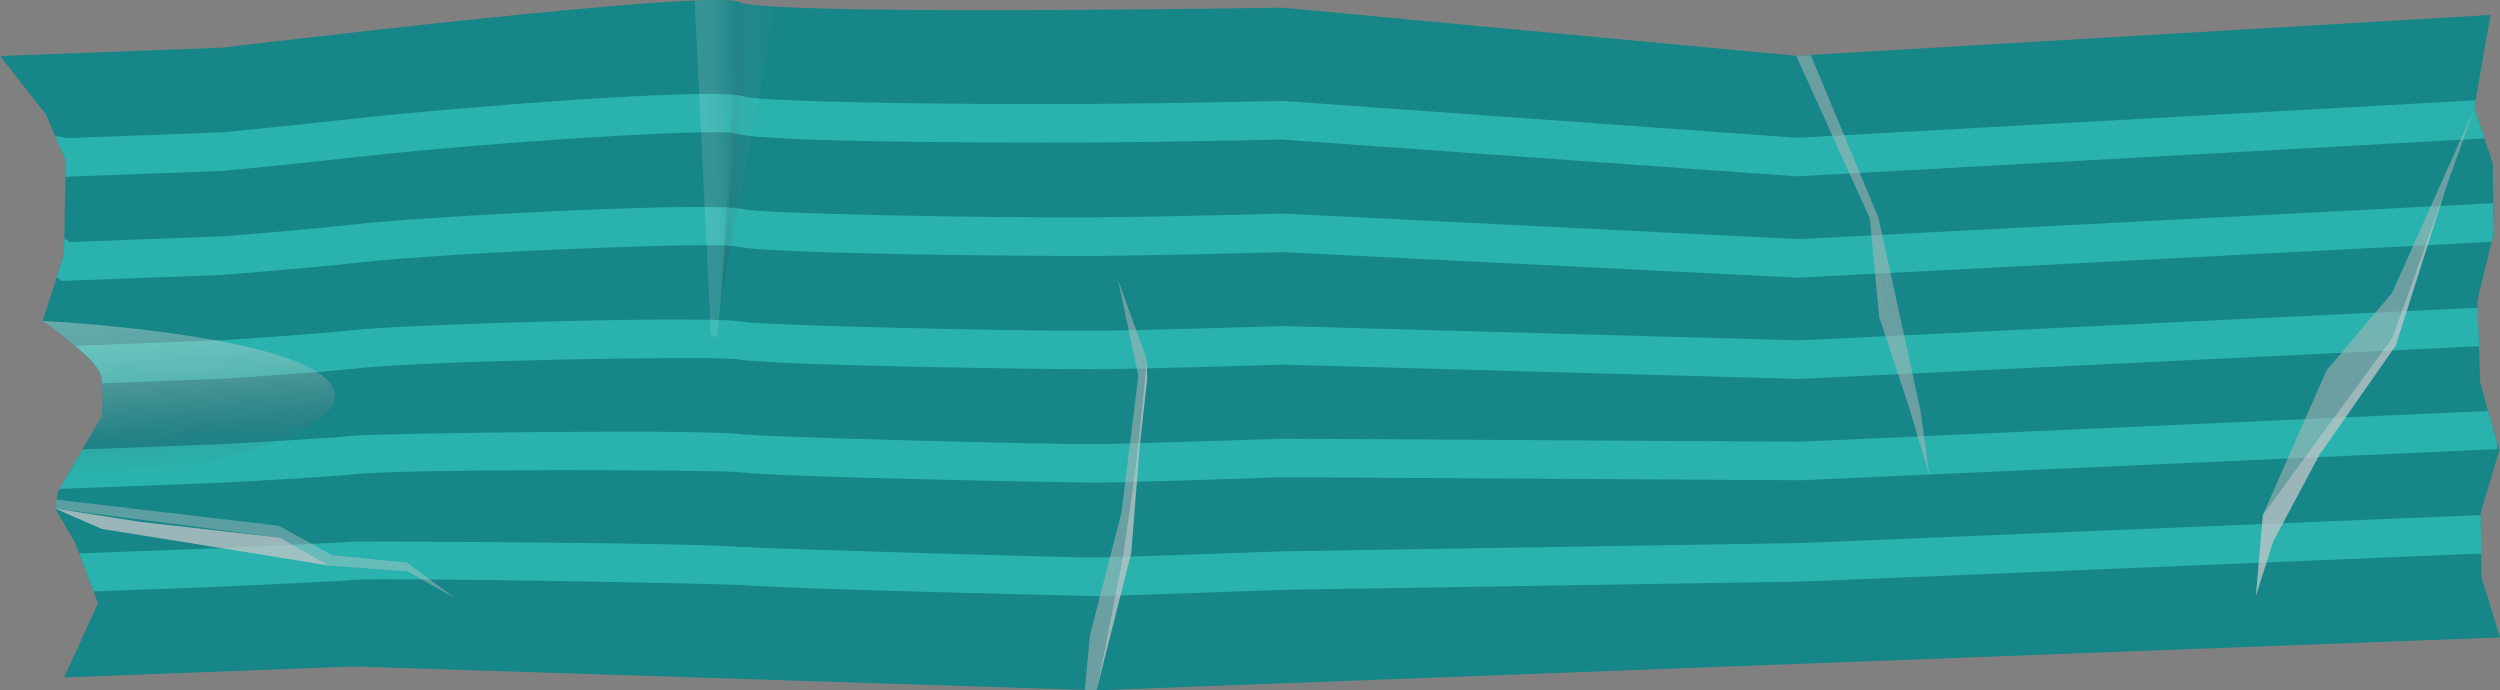 <?xml version="1.0" encoding="UTF-8"?><svg xmlns="http://www.w3.org/2000/svg" xmlns:xlink="http://www.w3.org/1999/xlink" viewBox="0 0 503.6 139.05"><rect x="0" y="0" width="503.6" height="139.05" fill="#808080" stroke="none"/><defs><style>.i{opacity:.85;}.j{opacity:.54;}.j,.k,.l,.m{mix-blend-mode:overlay;}.j,.n{fill:#bcbec0;}.k{fill:url(#e);opacity:.56;}.o{opacity:.76;}.o,.p,.n{mix-blend-mode:multiply;}.o,.m{fill:#d1d3d4;}.l{fill:url(#c);opacity:.21;}.p{fill:url(#d);opacity:.15;}.q{fill:#1bbcb6;}.m{opacity:.4;}.r{isolation:isolate;}.n{opacity:.53;}.s{fill:#05878a;}</style><linearGradient id="c" x1="110.02" y1="29.48" x2="120.46" y2="29.48" gradientTransform="translate(30.05 7.32) rotate(-1.45)" gradientUnits="userSpaceOnUse"><stop offset="0" stop-color="#fff" stop-opacity=".7"/><stop offset=".2" stop-color="#fbfbfb" stop-opacity=".69"/><stop offset=".35" stop-color="#efefef" stop-opacity=".65"/><stop offset=".49" stop-color="#dbdada" stop-opacity=".59"/><stop offset=".61" stop-color="#bebdbd" stop-opacity=".5"/><stop offset=".73" stop-color="#999798" stop-opacity=".38"/><stop offset=".85" stop-color="#6c696a" stop-opacity=".23"/><stop offset=".96" stop-color="#383435" stop-opacity=".07"/><stop offset="1" stop-color="#231f20" stop-opacity="0"/></linearGradient><linearGradient id="d" x1="113.69" y1="26.38" x2="126.25" y2="26.38" gradientTransform="translate(30.05 7.32) rotate(-1.45)" gradientUnits="userSpaceOnUse"><stop offset="0" stop-color="#231f20"/><stop offset="1" stop-color="#fff" stop-opacity="0"/></linearGradient><linearGradient id="e" x1="7.3" y1="86.94" x2="5.52" y2="46.23" gradientTransform="translate(30.05 7.32) rotate(-1.45)" gradientUnits="userSpaceOnUse"><stop offset="0" stop-color="#231f20" stop-opacity="0"/><stop offset=".04" stop-color="#383435" stop-opacity=".07"/><stop offset=".15" stop-color="#6c696a" stop-opacity=".23"/><stop offset=".27" stop-color="#999798" stop-opacity=".38"/><stop offset=".39" stop-color="#bebdbd" stop-opacity=".5"/><stop offset=".51" stop-color="#dbdada" stop-opacity=".59"/><stop offset=".65" stop-color="#efefef" stop-opacity=".65"/><stop offset=".8" stop-color="#fbfbfb" stop-opacity=".69"/><stop offset="1" stop-color="#fff" stop-opacity=".7"/></linearGradient></defs><g class="r"><g id="b"><g class="i"><path class="s" d="M0,11.28l44.94-1.69S143.24-2.38,148.96.43s109.31,1.11,109.31,1.11l103.55,9.69L501.67,3.01l-3.24,18.72,3.7,11.12.22,14.08-3.32,13.64.59,16.58,3.82,13.59-3.76,12.68.2,12.89,3.71,12.09-282.7,10.66-149.72-4.8-58.26,2.2,6.82-14.93-4.67-12.36-3.95-6.71.59-3.42,8.74-15.13s.56-4.94-.13-8.29c-.69-3.35-11.7-10.97-11.7-10.97l4.28-13.44.35-18.86-3.99-9.3L0,11.28Z"/><path class="q" d="M362.75,88.98l-104.12-.61c-.31.01-31.08,1.05-37.88,1.09-9.99.07-67.68-1.42-71.02-1.98.03,0,.25.05.54.19-2.88-1.41-74.82-.38-79.29.12-4.91.55-26.13,1.67-26.31,1.68l-28.06,1.06-4.59,7.94,32.8-1.24c.88-.05,21.58-1.13,26.63-1.7,10.12-1.15,73.82-.91,77.15-.41-.03,0-.26-.04-.56-.19,2.37,1.17,72.01,2.31,72.68,2.3,6.86-.05,36.74-1.05,37.91-1.1l104.15.61,140.25-6.27-.03-1.29-1.8-6.4-138.46,6.19Z"/><path class="q" d="M71.47,74.25c14.98-1.69,73.2-2.59,76.95-1.88,0,0-.18-.04-.43-.16,2.83,1.39,65.51,2.22,72.64,2.17,10.02-.07,36.36-.88,37.91-.93l103.84,2.88h.09s136.88-6.59,136.88-6.59l-.28-7.76-136.59,6.58-103.82-2.87h-.14c-.28,0-27.65.86-37.87.93-16.39.11-67.43-1.08-70.84-1.81.19.04.32.11.4.15-3.21-1.58-68.4.33-79.22,1.55-7.4.83-26.14,2.01-26.27,2.02l-29.59,1.12c2.52,2.14,4.87,4.47,5.18,5.96.1.5.18,1.05.23,1.6l24.36-.92c.77-.05,19.04-1.2,26.57-2.04Z"/><path class="q" d="M44.99,55.35c.16-.01,16.5-1.26,26.5-2.39,19.28-2.17,72.68-4.28,76.78-3.34-.05-.01-.07-.03-.11-.04,5.03,1.61,61.19,2.05,72.4,1.97,13.25-.09,36.22-.71,37.86-.76l103.7,5.14h.12s139.68-7.22,139.68-7.22l.43-1.78-.03-2.08-.09-3.92-139.93,7.24-103.67-5.14h-.18c-.24,0-24.22.66-37.86.76-20.72.14-67.09-.71-70.68-1.64.12.03.21.08.27.11-3.74-1.83-63.38,1.2-79.16,2.98-9.91,1.12-26.16,2.36-26.23,2.37l-30.8,1.16-1.03-.72-.06,3.17-1.48,4.64,1.05.73,32.53-1.23Z"/><path class="q" d="M13.52,27.82l-2.43-.5,2.15,5.02-.06,3.27,31.77-1.2h.13c.14-.02,13.96-1.33,26.42-2.74,26.73-3.02,72.47-5.89,76.6-4.81,6.02,2.16,71.71,1.85,72.37,1.84,16.44-.11,36.15-.55,37.82-.59l103.56,7.41h.15s138.48-7.64,138.48-7.64l-2.04-6.14.27-1.53-136.61,7.54-103.52-7.41h-.22c-.21,0-20.8.47-37.85.59-29.12.2-67.06-.41-70.53-1.48-5.52-2.06-60.71,2.42-78.94,4.48-11.97,1.35-25.21,2.62-26.27,2.72l-31.24,1.18Z"/><path class="q" d="M362.91,109.39l-104.19,1.66c-.34.01-34.51,1.24-37.89,1.26-5.55.04-68.79-1.86-71.23-2.14v.08c-8.17-1.02-78.04-1.19-78.64-1.17-2,.23-19.71,1.04-26.34,1.33l-23.99.9-3.28.12-1.39.05,2.9,7.66,25.9-.98c.98-.04,24.12-1.07,26.68-1.36,4.42-.51,74.43.74,77.37,1.06v-.09c7.72.87,71.36,2.3,72,2.3,3.45-.02,36.62-1.22,37.98-1.26l104.21-1.66,136.82-5.64-.12-7.76-136.77,5.63Z"/><polygon class="n" points="361.82 11.23 376.64 43.94 380.46 62.03 386.85 82.59 378.4 43.88 364.77 11.12 361.82 11.23"/><polygon class="j" points="386.85 82.59 388.65 95.77 384.76 82.67 378.55 63.85 376.64 43.94 380.46 62.03 386.85 82.59"/><path class="l" d="M139.92.1l3.28,66.92c.05,1.11,1.32,1.13,1.41.03L150.39.79s0,0,0,0c-.68-.11-1.16-.23-1.43-.37-.91-.45-4.19-.52-9.04-.32Z"/><polygon class="p" points="148.96 .43 145.14 61.07 156.19 1.34 148.96 .43"/><path class="k" d="M8.61,64.64s11.01,7.62,11.7,10.97c.69,3.35.13,8.29.13,8.29l-8.74,15.13-.06.36c14.75-2.41,56.76-10.16,55.81-19.95-1.14-11.87-58.84-14.8-58.84-14.8Z"/><polygon class="o" points="11.12 102.45 28.29 105.13 56.37 108.3 66.3 113.94 42.94 110.14 20.47 106.54 11.12 102.45"/><polygon class="m" points="11.12 102.45 56.37 108.3 66.3 113.94 82.06 115.09 91.75 120.56 82.03 113.34 66.87 111.82 56.21 105.92 11.43 100.65 11.12 102.45"/><polygon class="j" points="220.9 139.05 226.19 112.17 228.79 93.88 231.02 72.48 225.2 56.31 229.31 75.64 225.92 103.24 219.54 128.03 218.53 138.97 220.9 139.05"/><polygon class="o" points="231.02 72.48 228.79 93.88 226.19 112.17 220.9 139.05 227.88 111.35 229.59 89.85 231.08 76.5 231.02 72.48"/><polygon class="j" points="455.83 103.7 481.94 67.99 498.27 22.3 481.86 59.01 468.67 74.61 455.83 103.7"/><polygon class="o" points="455.83 103.7 481.94 67.99 492.74 37.76 482.61 69.59 467.16 91.73 457.91 109.09 454.41 120.1 455.83 103.7"/></g></g></g></svg>